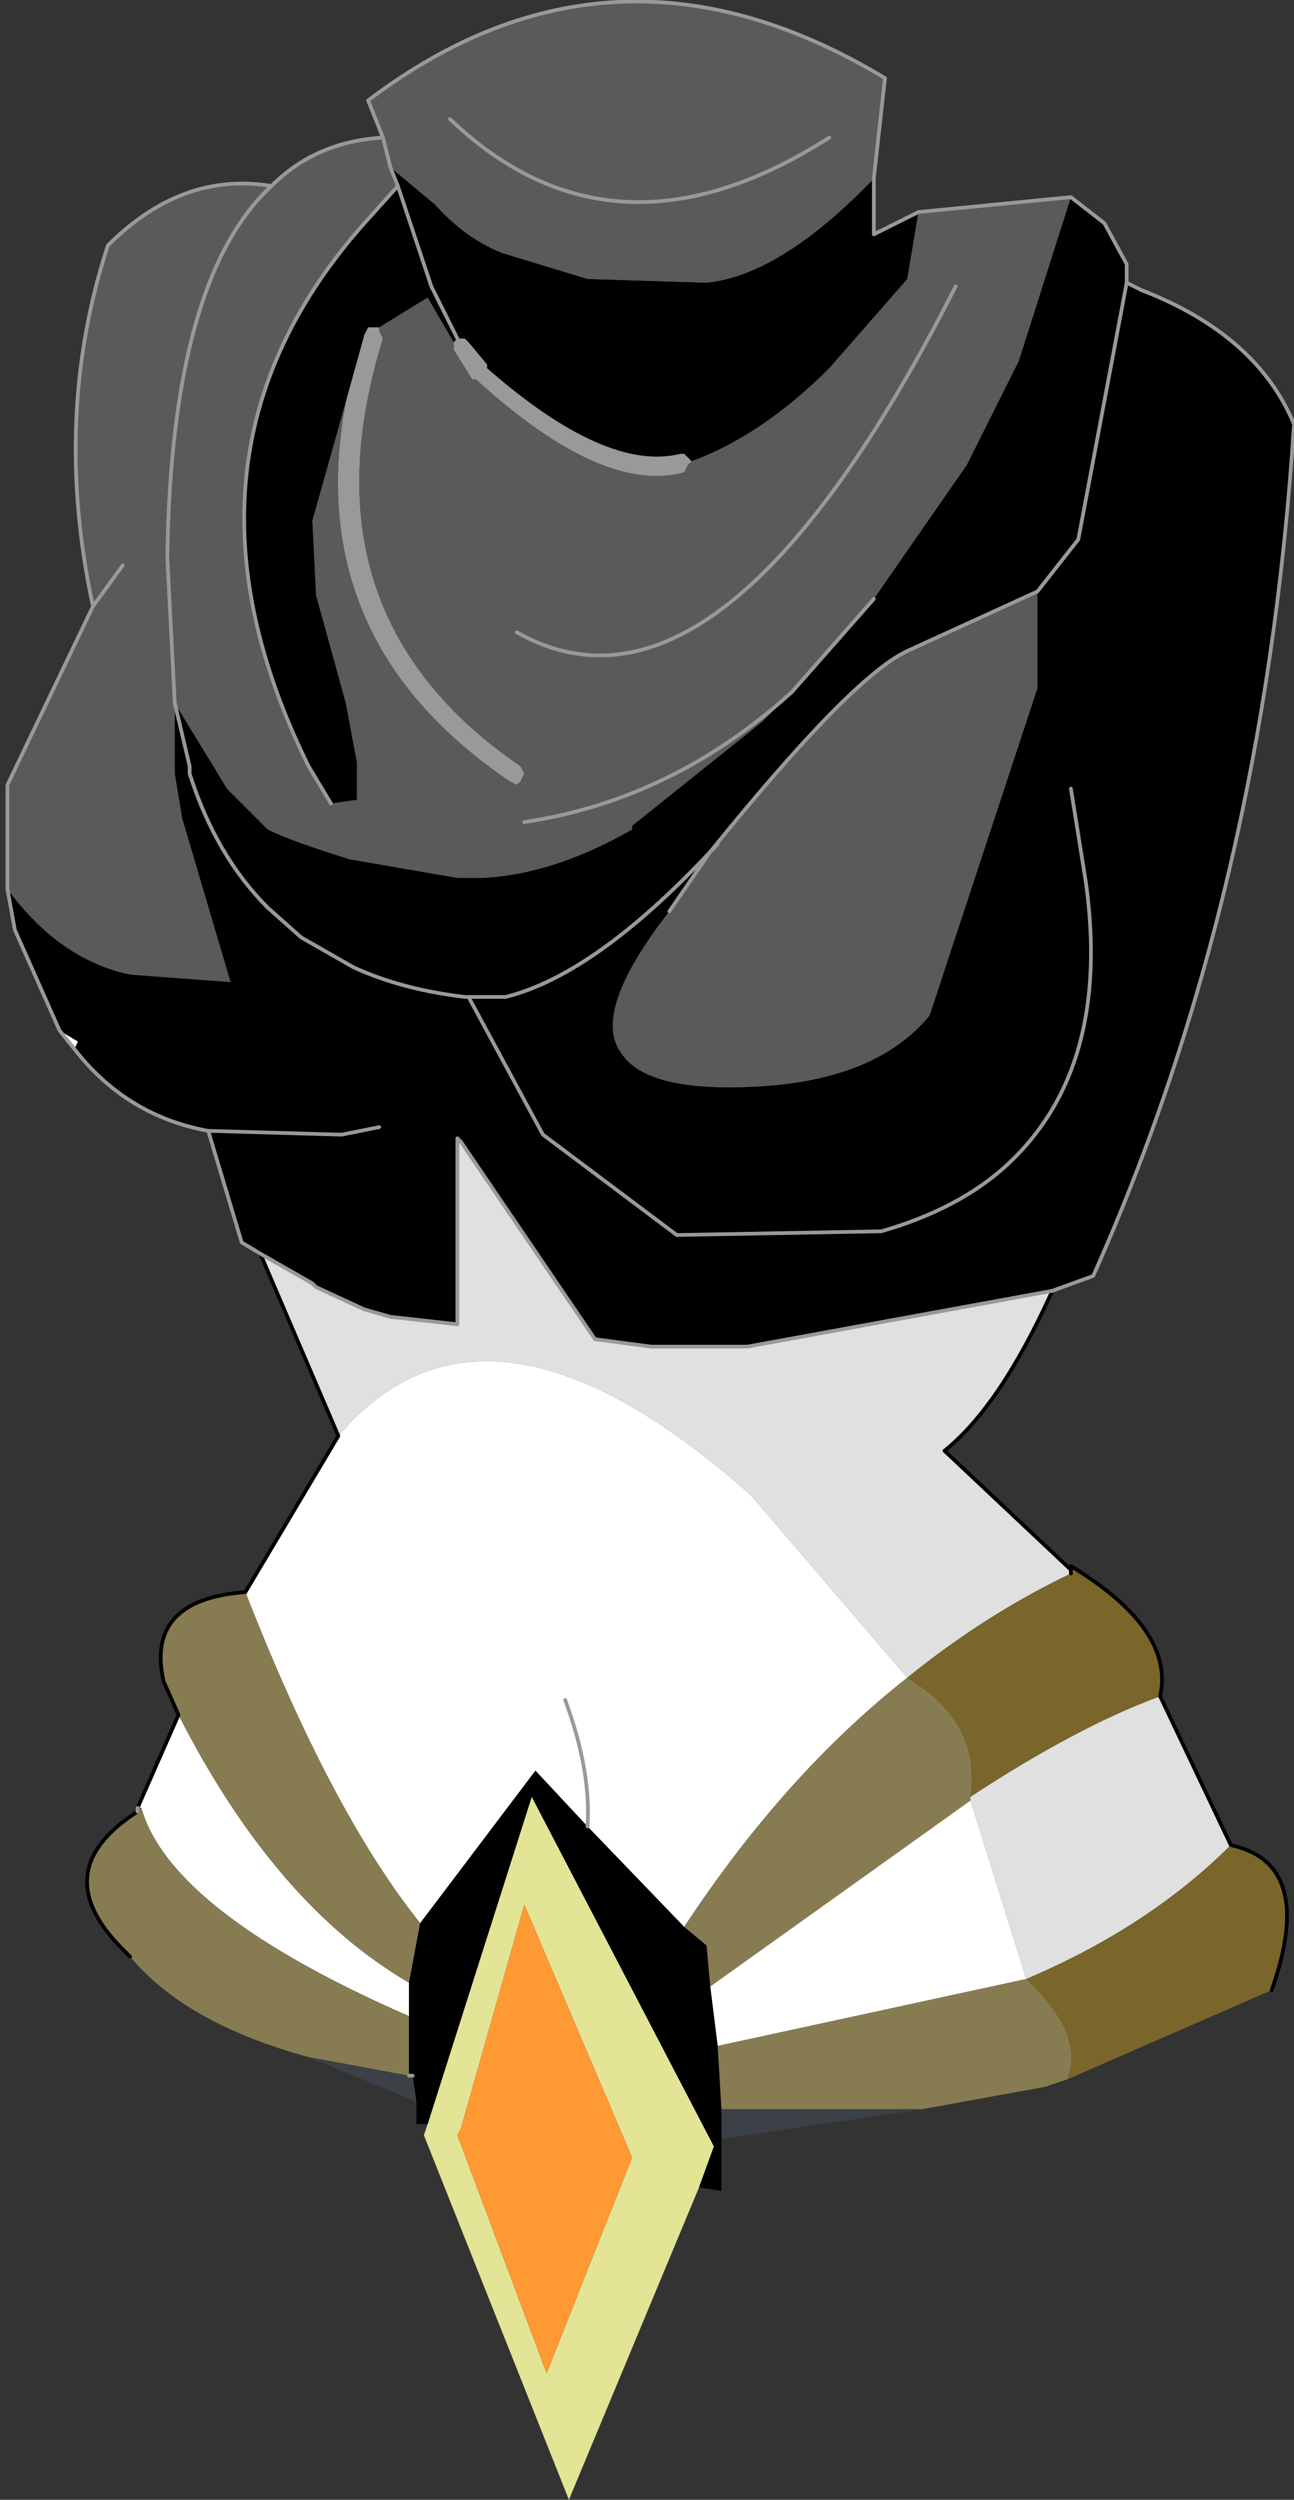 <?xml version="1.0" encoding="UTF-8" standalone="no"?>
<svg xmlns:xlink="http://www.w3.org/1999/xlink" height="33.6px" width="17.4px" xmlns="http://www.w3.org/2000/svg">
  <rect width="100%" height="100%" fill="#333333" stroke="none"/>
  <g transform="matrix(1.0, 0.0, 0.0, 1.0, 8.75, 13.35)">
    <path d="M5.4 4.0 Q4.7 5.55 3.95 6.15 L5.65 7.75 5.65 7.8 Q4.5 8.35 3.45 9.2 L1.35 6.75 Q-2.2 3.6 -4.2 5.95 L-5.25 3.5 -4.9 3.7 -4.55 3.9 -4.5 3.95 -3.85 4.25 -3.5 4.35 -2.6 4.45 -2.6 2.0 -2.55 2.0 -0.75 4.65 0.0 4.75 0.2 4.75 1.3 4.75 5.4 4.0 M6.85 9.45 L7.8 11.45 Q6.7 12.55 5.05 13.25 L4.3 10.85 4.3 10.8 Q5.75 9.85 6.85 9.45 M-2.2 -8.45 L-2.2 -8.4 -2.2 -8.45 M-3.65 -8.95 L-3.7 -8.95 -3.65 -8.95" fill="#e0e0e0" fill-rule="evenodd" stroke="none"/>
    <path d="M-6.9 10.95 L-6.35 9.7 Q-5.05 12.25 -3.25 13.3 L-3.25 13.75 Q-6.45 12.35 -6.85 10.95 L-6.9 10.95 M-5.45 8.05 L-4.2 5.95 Q-2.2 3.6 1.35 6.75 L3.45 9.2 Q1.8 10.5 0.45 12.55 L-0.85 11.2 -1.55 10.45 -3.1 12.5 Q-4.3 11.0 -5.45 8.05 M-7.75 0.75 L-7.95 0.5 -7.7 0.65 -7.75 0.75 M-0.25 -2.25 L-0.25 -2.2 -0.25 -2.25 M0.8 13.35 L4.3 10.85 5.05 13.25 0.9 14.15 0.8 13.35 M-1.15 9.5 Q-0.8 10.45 -0.85 11.2 -0.8 10.45 -1.15 9.5" fill="#ffffff" fill-rule="evenodd" stroke="none"/>
    <path d="M5.6 14.6 L5.3 14.7 3.65 15.0 0.95 15.0 0.9 14.15 5.05 13.25 Q5.85 14.0 5.6 14.6 M-4.6 14.3 Q-6.25 13.85 -7.0 12.95 L-7.1 12.85 Q-8.15 11.8 -6.9 11.0 L-6.85 10.95 Q-6.45 12.35 -3.25 13.75 L-3.25 14.55 -4.6 14.3 M-6.35 9.7 L-6.55 9.25 Q-6.8 8.15 -5.45 8.05 -4.3 11.0 -3.1 12.5 L-3.25 13.3 Q-5.05 12.25 -6.35 9.7 M4.3 10.8 L4.3 10.85 0.8 13.35 0.75 12.8 0.45 12.55 Q1.8 10.5 3.45 9.2 4.45 9.8 4.3 10.8" fill="#877b51" fill-rule="evenodd" stroke="none"/>
    <path d="M5.65 7.75 L5.65 7.7 Q7.05 8.55 6.85 9.45 5.75 9.85 4.3 10.8 4.45 9.8 3.45 9.2 4.5 8.35 5.65 7.8 L5.65 7.75 M7.8 11.45 Q8.95 11.7 8.35 13.4 L5.6 14.6 Q5.85 14.0 5.05 13.25 6.7 12.55 7.8 11.45" fill="#7a652a" fill-rule="evenodd" stroke="none"/>
    <path d="M3.65 15.0 L0.95 15.4 0.95 15.0 3.65 15.0 M-3.15 14.9 L-4.6 14.3 -3.25 14.55 -3.2 14.55 -3.15 14.9 M-6.9 11.0 L-6.9 10.95 -6.85 10.95 -6.9 11.0" fill="#3c4147" fill-rule="evenodd" stroke="none"/>
    <path d="M0.65 16.05 L-1.1 20.25 -3.05 15.35 -3.0 15.2 -1.6 10.8 0.85 15.5 0.65 16.05 M-2.55 15.25 L-2.6 15.35 -1.4 18.55 -0.25 15.65 -1.7 12.25 -2.55 15.25" fill="#e3e496" fill-rule="evenodd" stroke="none"/>
    <path d="M5.65 -10.7 L6.1 -10.35 6.4 -9.8 6.4 -9.55 6.6 -9.45 Q8.15 -8.85 8.65 -7.65 8.25 -1.35 5.95 3.8 L5.4 4.0 1.3 4.75 0.2 4.75 0.0 4.75 -0.75 4.65 -2.55 2.0 -2.6 1.95 -2.6 2.0 -2.6 4.45 -3.5 4.35 -3.85 4.25 -4.5 3.95 -4.55 3.9 -4.9 3.7 -5.25 3.5 -5.5 3.35 -5.95 1.85 Q-7.05 1.65 -7.75 0.75 L-7.7 0.65 -7.95 0.5 -8.55 -0.85 -8.65 -1.4 Q-7.95 -0.45 -7.0 -0.25 L-5.65 -0.15 -6.3 -2.35 -6.4 -2.95 -6.4 -3.9 -5.85 -3.0 -5.7 -2.75 -5.15 -2.2 Q-4.85 -2.05 -4.05 -1.8 L-2.6 -1.55 -2.25 -1.55 Q-1.3 -1.6 -0.25 -2.2 L-0.25 -2.25 1.5 -3.65 1.9 -4.05 3.0 -5.3 4.25 -7.1 4.95 -8.5 5.65 -10.7 M0.95 15.4 L0.95 16.1 0.65 16.05 0.85 15.5 -1.6 10.8 -3.0 15.2 -3.15 15.2 -3.15 14.9 -3.2 14.55 -3.25 14.55 -3.25 13.75 -3.25 13.3 -3.1 12.5 -1.55 10.45 -0.85 11.2 0.45 12.55 0.75 12.8 0.8 13.35 0.9 14.15 0.95 15.0 0.95 15.4 M3.0 -10.95 L3.0 -10.2 3.6 -10.5 3.45 -9.6 2.4 -8.4 Q1.5 -7.5 0.55 -7.15 L0.45 -7.25 0.4 -7.25 Q-0.6 -7.0 -2.2 -8.4 L-2.2 -8.45 -2.45 -8.75 -2.5 -8.8 -2.6 -8.8 -2.65 -8.75 -3.0 -9.35 -3.65 -8.95 -3.7 -8.95 -3.8 -8.95 -3.85 -8.85 -4.1 -7.95 -4.55 -6.35 -4.5 -5.35 -4.1 -3.9 -3.95 -3.1 -3.95 -2.6 -4.3 -2.55 -4.6 -3.05 Q-6.65 -7.2 -3.85 -10.35 L-3.4 -10.85 -3.5 -11.1 -2.9 -10.6 Q-2.5 -10.15 -2.0 -9.95 L-0.85 -9.6 0.75 -9.55 Q1.75 -9.65 3.0 -10.95 M0.8 -1.9 Q-0.75 -0.25 -1.95 0.05 L-2.45 0.05 -2.5 0.05 Q-3.35 -0.05 -4.0 -0.35 L-4.7 -0.75 -5.15 -1.15 Q-5.85 -1.85 -6.2 -2.95 L-6.2 -3.05 -6.4 -3.9 -6.2 -3.05 -6.2 -2.95 Q-5.85 -1.85 -5.15 -1.15 L-4.7 -0.75 -4.0 -0.35 Q-3.35 -0.05 -2.5 0.05 L-2.45 0.05 -1.95 0.05 Q-0.75 -0.25 0.8 -1.9 L0.9 -2.0 0.8 -1.9 0.25 -1.1 Q-0.8 0.25 -0.4 0.8 -0.05 1.35 1.5 1.25 3.05 1.15 3.75 0.3 L5.2 -4.1 5.2 -5.4 3.45 -4.6 Q2.7 -4.25 0.8 -1.9 M6.4 -9.55 L5.75 -6.1 5.2 -5.4 5.75 -6.1 6.4 -9.55 M5.65 -2.75 L5.85 -1.5 Q6.2 1.0 4.8 2.3 4.15 2.9 3.1 3.2 L0.35 3.25 -1.45 1.9 -2.45 0.05 -1.45 1.9 0.35 3.25 3.1 3.2 Q4.15 2.9 4.8 2.3 6.2 1.0 5.85 -1.5 L5.65 -2.75 M-2.6 -8.8 L-2.95 -9.5 -3.4 -10.85 -2.95 -9.5 -2.6 -8.8 M-3.65 1.8 L-4.15 1.9 -4.2 1.9 -5.95 1.85 -4.2 1.9 -4.15 1.9 -3.65 1.8" fill="#000000" fill-rule="evenodd" stroke="none"/>
    <path d="M-2.2 -8.4 Q-0.6 -7.0 0.4 -7.25 L0.45 -7.25 0.55 -7.15 0.5 -7.1 0.45 -7.0 Q-0.65 -6.7 -2.35 -8.25 L-2.4 -8.25 -2.65 -8.65 -2.65 -8.75 -2.6 -8.8 -2.5 -8.8 -2.45 -8.75 -2.2 -8.45 -2.2 -8.4 M-3.65 -8.95 L-3.65 -8.9 -3.6 -8.8 Q-4.75 -5.1 -1.75 -3.05 L-1.7 -2.95 -1.75 -2.85 -1.8 -2.8 -1.9 -2.85 Q-4.7 -4.75 -4.1 -7.95 L-3.85 -8.85 -3.8 -8.95 -3.7 -8.95 -3.65 -8.95" fill="#999999" fill-rule="evenodd" stroke="none"/>
    <path d="M-8.65 -1.4 L-8.65 -2.8 -7.5 -5.2 Q-8.05 -7.75 -7.3 -10.05 -6.3 -11.05 -5.1 -10.85 -4.5 -11.45 -3.6 -11.5 L-3.8 -12.0 Q-0.5 -14.5 3.15 -12.3 L3.0 -10.95 Q1.75 -9.65 0.75 -9.55 L-0.85 -9.6 -2.0 -9.95 Q-2.5 -10.15 -2.9 -10.6 L-3.5 -11.1 -3.4 -10.85 -3.85 -10.35 Q-6.65 -7.2 -4.6 -3.05 L-4.3 -2.55 -3.95 -2.6 -3.95 -3.1 -4.1 -3.9 -4.5 -5.35 -4.55 -6.35 -4.1 -7.95 Q-4.7 -4.75 -1.9 -2.85 L-1.8 -2.8 -1.75 -2.85 -1.7 -2.95 -1.75 -3.05 Q-4.75 -5.1 -3.6 -8.8 L-3.65 -8.9 -3.65 -8.95 -3.0 -9.35 -2.65 -8.75 -2.65 -8.65 -2.4 -8.25 -2.35 -8.25 Q-0.65 -6.7 0.45 -7.0 L0.5 -7.1 0.55 -7.15 Q1.5 -7.5 2.4 -8.4 L3.45 -9.6 3.6 -10.5 5.65 -10.7 4.95 -8.5 4.25 -7.1 3.0 -5.3 1.9 -4.05 1.5 -3.65 -0.25 -2.25 -0.25 -2.2 Q-1.3 -1.6 -2.25 -1.55 L-2.6 -1.55 -4.05 -1.8 Q-4.85 -2.05 -5.15 -2.2 L-5.7 -2.75 -5.85 -3.0 -6.4 -3.9 -6.5 -5.85 Q-6.45 -9.6 -5.1 -10.85 -6.45 -9.6 -6.5 -5.85 L-6.4 -3.9 -6.4 -2.95 -6.3 -2.35 -5.65 -0.15 -7.0 -0.25 Q-7.95 -0.45 -8.65 -1.4 M0.8 -1.9 L0.9 -2.0 0.8 -1.9 Q2.7 -4.25 3.45 -4.6 L5.2 -5.4 5.2 -4.1 3.75 0.3 Q3.05 1.15 1.5 1.25 -0.05 1.35 -0.4 0.8 -0.8 0.25 0.25 -1.1 L0.8 -1.9 M-3.6 -11.5 L-3.5 -11.1 -3.6 -11.5 M-7.1 -5.75 L-7.5 -5.2 -7.1 -5.75 M-1.7 -2.3 Q0.3 -2.6 1.9 -4.05 0.3 -2.6 -1.7 -2.3 M4.1 -9.5 Q0.95 -3.3 -1.8 -4.85 0.95 -3.3 4.1 -9.5 M2.4 -11.5 Q-0.5 -9.65 -2.7 -11.75 -0.5 -9.65 2.4 -11.5" fill="#5a5a5a" fill-rule="evenodd" stroke="none"/>
    <path d="M-2.55 15.25 L-1.7 12.25 -0.25 15.65 -1.4 18.55 -2.6 15.35 -2.55 15.25" fill="#ff9933" fill-rule="evenodd" stroke="none"/>
    <path d="M5.4 4.0 Q4.7 5.55 3.95 6.15 L5.65 7.75 5.65 7.7 Q7.05 8.55 6.85 9.45 L7.8 11.45 Q8.95 11.7 8.35 13.4 M-7.0 12.95 L-7.1 12.85 Q-8.15 11.8 -6.9 11.0 M-6.9 10.95 L-6.35 9.7 -6.55 9.25 Q-6.8 8.15 -5.45 8.05 L-4.2 5.95 -5.25 3.5 M5.65 7.8 L5.65 7.75" fill="none" stroke="#000000" stroke-linecap="round" stroke-linejoin="round" stroke-width="0.05"/>
    <path d="M5.65 -10.7 L6.1 -10.35 6.4 -9.8 6.4 -9.55 6.6 -9.45 Q8.15 -8.85 8.65 -7.65 8.25 -1.35 5.95 3.8 L5.4 4.0 1.3 4.75 0.2 4.75 0.0 4.75 -0.75 4.65 -2.55 2.0 -2.6 1.95 -2.6 2.0 -2.6 4.45 -3.5 4.35 -3.85 4.25 -4.5 3.95 -4.55 3.9 -4.9 3.7 -5.25 3.5 -5.5 3.35 -5.95 1.85 Q-7.05 1.65 -7.75 0.75 L-7.95 0.5 -8.55 -0.85 -8.65 -1.4 -8.65 -2.8 -7.5 -5.2 Q-8.05 -7.75 -7.3 -10.05 -6.3 -11.05 -5.1 -10.85 -4.5 -11.45 -3.6 -11.5 L-3.8 -12.0 Q-0.5 -14.5 3.15 -12.3 L3.0 -10.95 3.0 -10.2 3.6 -10.5 5.65 -10.7 M-6.9 11.0 L-6.9 10.95 M3.0 -5.3 L1.9 -4.05 Q0.3 -2.6 -1.7 -2.3 M-6.4 -3.9 L-6.2 -3.05 -6.2 -2.95 Q-5.85 -1.85 -5.15 -1.15 L-4.7 -0.75 -4.0 -0.35 Q-3.35 -0.05 -2.5 0.05 L-2.45 0.05 -1.95 0.05 Q-0.75 -0.25 0.8 -1.9 L0.9 -2.0 0.8 -1.9 Q2.7 -4.25 3.45 -4.6 L5.2 -5.4 5.75 -6.1 6.4 -9.55 M-4.3 -2.55 L-4.6 -3.05 Q-6.65 -7.2 -3.85 -10.35 L-3.4 -10.85 -3.5 -11.1 -3.6 -11.5 M0.25 -1.1 L0.8 -1.9 M-2.45 0.05 L-1.45 1.9 0.35 3.25 3.1 3.2 Q4.15 2.9 4.8 2.3 6.2 1.0 5.85 -1.5 L5.65 -2.75 M-3.4 -10.85 L-2.95 -9.5 -2.6 -8.8 M-7.5 -5.2 L-7.1 -5.75 M-5.1 -10.85 Q-6.45 -9.6 -6.5 -5.85 L-6.4 -3.9 M-5.95 1.85 L-4.2 1.9 -4.15 1.9 -3.65 1.8 M-0.85 11.2 Q-0.8 10.45 -1.15 9.5 M-3.25 14.55 L-3.2 14.55 M-2.7 -11.75 Q-0.5 -9.65 2.4 -11.5 M-1.8 -4.85 Q0.95 -3.3 4.1 -9.5" fill="none" stroke="#999999" stroke-linecap="round" stroke-linejoin="round" stroke-width="0.05"/>
  </g>
</svg>

